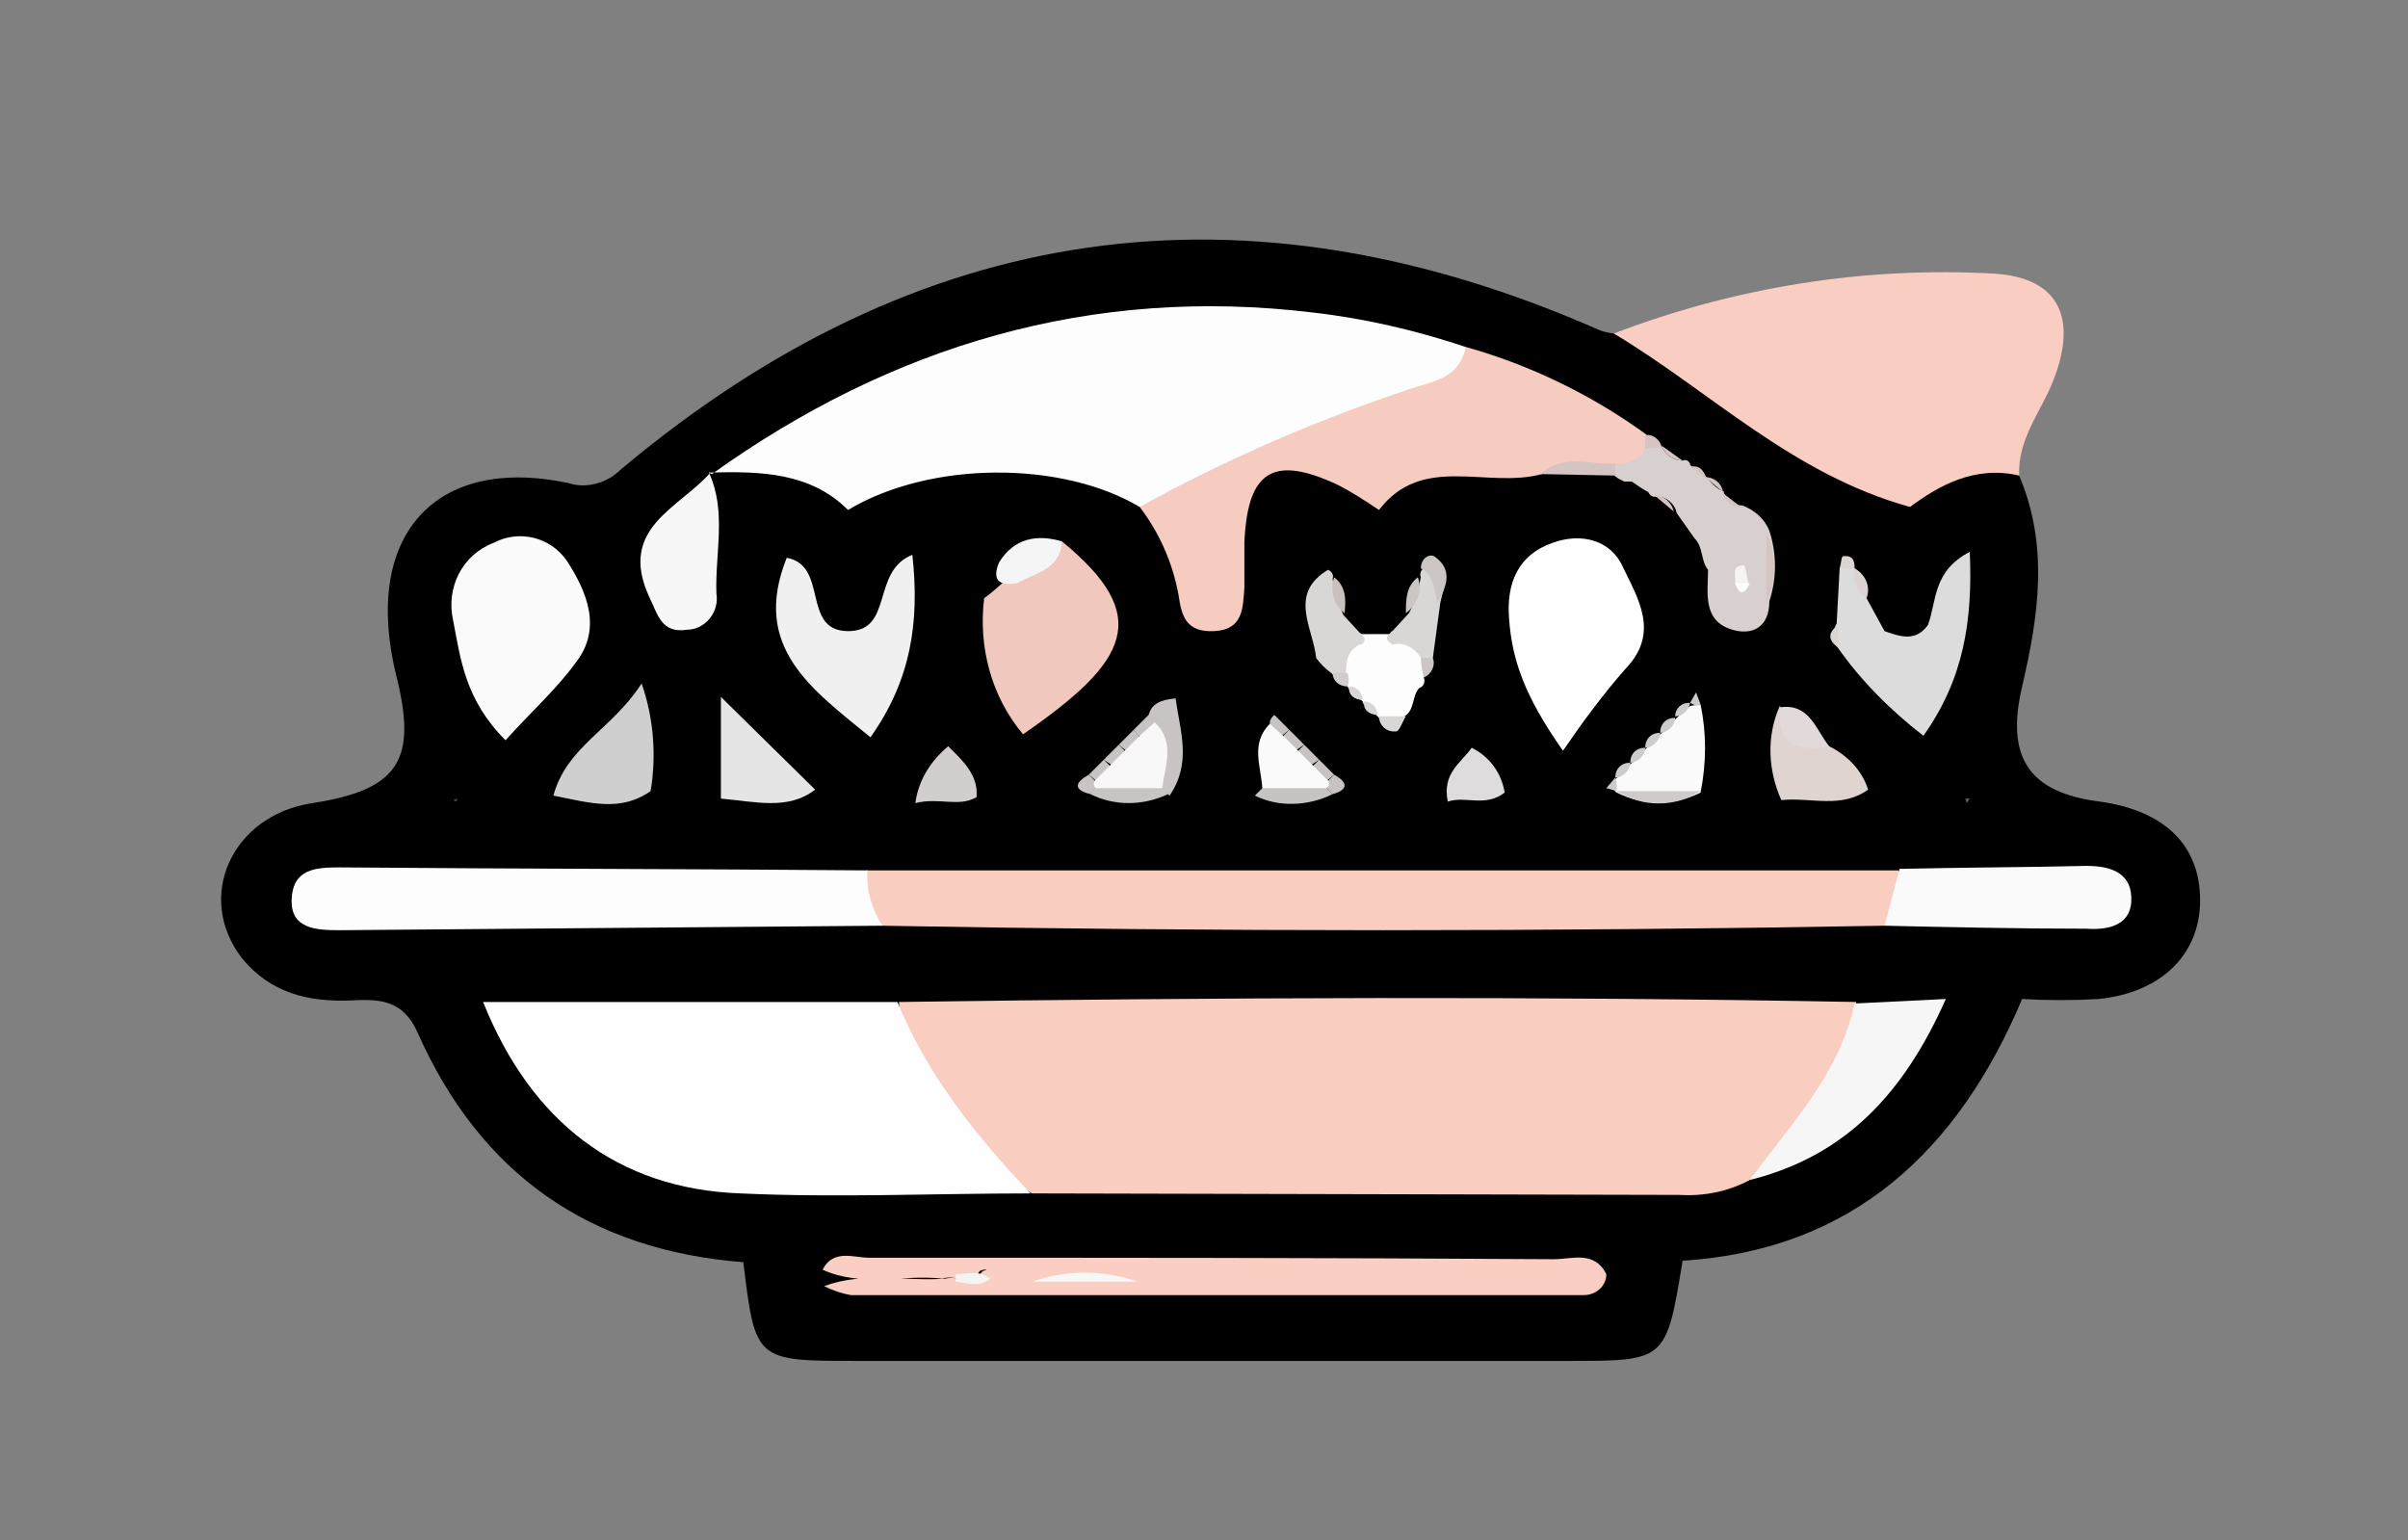 <?xml version="1.0" encoding="utf-8"?>
<!-- Generator: Adobe Illustrator 23.0.1, SVG Export Plug-In . SVG Version: 6.00 Build 0)  -->
<svg version="1.1" id="Layer_1" xmlns="http://www.w3.org/2000/svg" xmlns:xlink="http://www.w3.org/1999/xlink" x="0px" y="0px"
	 viewBox="0 0 161 103" style="enable-background:new 0 0 161 103;" xml:space="preserve">
<rect x="0" y="0" width="161" height="103" fill="#808080" stroke="none"/>
<style type="text/css">
	.st0{display:none;fill:#FEFEFE;}
	.st1{fill:#F9CDC1;}
	.st2{fill:#FACDC1;}
	.st3{fill:#FDFDFD;}
	.st4{fill:#FEFEFE;}
	.st5{fill:#F6CBC0;}
	.st6{fill:#FACEC2;}
	.st7{fill:#FAFAFA;}
	.st8{fill:#F1C8BD;}
	.st9{fill:#F0F0F0;}
	.st10{fill:#FBFAFA;}
	.st11{fill:#F7F6F6;}
	.st12{fill:#DDDCDC;}
	.st13{fill:#D8D0CE;}
	.st14{fill:#F7F7F7;}
	.st15{fill:#E5E5E5;}
	.st16{fill:#CFCFCF;}
	.st17{fill:#E0D4D1;}
	.st18{fill:#DEDCDC;}
	.st19{fill:#D3CECE;}
	.st20{fill:#D9D6D6;}
	.st21{fill:#F6F5F5;}
	.st22{display:none;fill:#CAC0BE;}
	.st23{display:none;fill:#C7C3C3;}
	.st24{fill:#C8C4C4;}
	.st25{fill:#E1DAD9;}
	.st26{fill:#CFCBCB;}
	.st27{fill:#D4C4C2;}
	.st28{fill:#C7C3C3;}
	.st29{fill:#CBC5C4;}
	.st30{display:none;fill:#F0ECEA;}
	.st31{display:none;fill:#DBD4D3;}
	.st32{display:none;fill:#D4C4C2;}
	.st33{fill:#CAC0BE;}
	.st34{display:none;fill:#D9D6D6;}
	.st35{display:none;fill:#CBC5C4;}
	.st36{fill:#DBD4D3;}
	.st37{fill:#D2CCCC;}
	.st38{fill:#504B4D;}
	.st39{fill:#635F61;}
	.st40{fill:#F7F8F5;}
	.st41{fill:#F4F4F4;}
	.st42{fill:#F7F3F2;}
	.st43{fill:#F8F8F8;}
</style>
<title>resting</title>
<ellipse class="st0" cx="80.5" cy="51.5" rx="113.8" ry="72.8"/>
<path d="M135,31.8c2,4.7,1.3,9.4,0.2,14.1s0.4,7.1,5.2,7.7c4.3,0.6,6.7,2.9,6.7,6.6s-2.7,6.2-6.8,6.6c-1.7,0.1-3.4,0.1-5.1,0
	c-4.3,10.2-11.4,16.8-22.7,17.5c-1.1,6.7-1.1,6.7-7.6,6.7H57.3c-6.8,0-6.8,0-7.6-6.6c-10.3-0.8-17.6-5.9-21.8-15.4
	c-1-2.2-2.6-2.2-4.5-2.1c-2.8,0.1-5.3-0.5-7.2-2.8c-3.2-4.1-0.7-9.6,4.7-10.4c5.8-0.9,7-2.9,5.6-8.5C24.2,35.9,29,30.4,38,32.3
	c1.2,0.4,2.6,0,3.5-0.9c19.9-16.7,41.7-19.8,65.5-9.3c0.3,0.1,0.7,0.2,1,0.2c3.7,0.4,6.3,2.8,9.1,4.8c4.4,3.2,8.8,6.1,14.6,4
	C132.9,30.7,134.1,31,135,31.8z"/>
<path class="st1" d="M135,31.8c-3-0.7-5.4,0.7-7.3,2.1c-7.9-2.2-13.3-7.7-19.8-11.6c8.1-3.1,16.8-4.5,25.5-4c4.3,0.3,5.5,3,3.9,7.1
	C136.5,27.5,134.9,29.3,135,31.8z"/>
<path class="st2" d="M117,78.9c-1.5,0.8-3.1,1.1-4.8,1L69,79.8c-5-2.8-8.5-6.8-8.9-12.8c21.3-0.3,42.7-0.4,64,0
	C124.7,72.8,121.1,76,117,78.9z"/>
<path class="st3" d="M47.6,31.7C59.6,23.1,73,19.1,87.8,20.9c3.5,0.4,6.9,1.2,10.2,2.3c0.6,0.6,0.5,1.6-0.1,2.2
	c-0.1,0.1-0.3,0.2-0.5,0.3c-7,3-13.8,6.5-21.2,8.2c-5.2-3.1-14-3.1-19.5,0.2c-2.5-2.5-5.8-2.6-9.3-2.5L47.6,31.7z"/>
<path class="st4" d="M60,67c2,4.9,5.3,9,8.9,12.8c-6.5,0-12.9,0.3-19.4,0C41.3,79.5,35.5,75,32.3,67H60z"/>
<path class="st2" d="M126,61.9c-22.4,0.4-44.7,0.4-67.1,0c-1.6-0.9-2.2-2.1-1-3.7h69C128.3,59.8,127,60.9,126,61.9z"/>
<path class="st5" d="M76.2,33.9C82,30.7,88,28.1,94.3,26c1.5-0.5,3.3-0.7,3.7-2.8c4.3,1.2,8.4,3.2,12,5.8c0.4,0.3,0.5,0.8,0.5,1.3
	c-0.5,1.2-1.5,1.1-2.4,1.1c-1.7,0.1-3.3-0.2-5,0.3c-3.7,1-8-1.4-10.9,2.4c-0.9-0.6-1.8-1.2-2.8-1.7c-4.3-2-6-0.9-6.2,3.9
	c0,1,0,2,0,3c-0.1,1.4-0.1,2.8-2,2.9s-2.2-1-2.4-2.4C78.4,37.6,77.5,35.6,76.2,33.9z"/>
<path class="st3" d="M58,58.2c-0.1,1.3,0.3,2.6,1,3.7l-36.3,0.3c-1.6,0-3.3-0.1-3.2-2.1s1.6-2.1,3.2-2.1
	C34.5,58.1,46.2,58.1,58,58.2z"/>
<path class="st6" d="M55,84.9c0.7-1.4,2.1-0.8,3.1-0.8c15.3,0,30.5,0,45.8,0.1c1.2,0,2.7-0.6,3.5,1c0,0.8-0.7,1.4-1.5,1.4
	c-0.1,0-0.1,0-0.2,0c-16.3,0-32.5,0-48.8,0c-0.6-0.1-1.2-0.3-1.8-0.6c2.7-1,5.4-0.3,8.1-0.5c0.8-0.2,1.8,0.4,2.5-0.5
	c0.6-0.2-0.1-0.1-0.2,0c-0.6,1-1.7,0.2-2.5,0.5C60.4,85.2,57.6,86.1,55,84.9z"/>
<path class="st4" d="M104.5,50.2c-2.6-3.7-3.4-6.1-3.6-8.8c-0.2-2.4,0.6-4.3,2.9-5.1c1.9-0.7,3.9-0.2,4.7,1.6c1,2.1,2.5,4.4,0.2,6.8
	C107.2,46.4,105.8,48.3,104.5,50.2z"/>
<path class="st7" d="M33.8,49.5c-2.7-2.7-3-5.4-3.5-8c-0.5-2.2,0.6-4.4,2.7-5.2c1.7-0.9,3.8-0.4,4.9,1.2c1.3,2,2.4,4.5,0.6,6.8
	C37.2,46.1,35.5,47.6,33.8,49.5z"/>
<path class="st8" d="M71,36.2c6.1,5,4.5,8-2.6,12.9c-2.1-2.5-3-5.8-2.6-9.1c0.7-0.5,1.3-1.1,2-1.7C68.7,37.3,70,37,71,36.2z"/>
<path class="st9" d="M61,37.1c0.5,4.5-0.1,8.4-2.8,12.2c-3.9-3.2-8-6-5.6-12c2.8,0.5,1,4.8,4,4.9C59.8,42.3,58.2,38.2,61,37.1z"/>
<path class="st10" d="M126,61.9l1-3.8c4.2-0.1,8.3-0.1,12.5-0.2c1.7,0,3.1,0.5,3,2.4c-0.1,1.6-1.6,1.9-3,1.8
	C135,62.1,130.5,62,126,61.9z"/>
<path class="st11" d="M117,78.9c2.7-3.7,6-7.1,7-11.8l6.1-0.3C127.3,73.1,123.4,77.3,117,78.9z"/>
<path class="st12" d="M128.9,41.8c0.6-1.6,0.3-3.6,2.8-4.9c0.2,4.6-0.4,8.5-3.1,12.3c-2.2-1.7-4.2-3.7-5.8-6c-0.3-0.5-0.3-1,0-1.5
	L123,38c0.3-0.3,0.7-0.3,1,0c0,0,0,0,0,0l0,0c0.5,0.5,0.4,1.4,0.8,2l1.2,2.2C127.1,42.6,128.1,42.9,128.9,41.8z"/>
<path class="st13" d="M108,31c0.8,0.1,1.6-0.3,2-1c0.3-0.3,0.8-0.3,1.1-0.1l0-0.1c0.2,0.6,0.8,1,1.4,1c0.2-0.1,0.4,0,0.5,0.2
	c0,0,0,0.1,0,0.1l1.1,0.8l0,0c0.3,0.4,0.7,0.8,1.2,1l-0.1-0.1c0.2,0.6,0.7,1,1.3,1c0.8,0.3,1.5,0.9,1.8,1.7c0.5,1.5,0.5,3.2,0,4.7
	c0,1.8-1.2,2.3-2.5,1.9c-2-0.6-1.6-2.5-1.6-4c-0.5-0.6-0.3-1.5-0.9-2.1l-1.2-1.7c-0.1-0.6-0.7-1.1-1.3-1.1c-0.3,0.1-0.5-0.1-0.6-0.3
	c0,0,0,0,0,0c-0.4-0.2-0.8-0.5-1.1-0.7h-0.5l-0.4-0.2c-0.3-0.2-0.5-0.4-0.3-0.5S107.9,31,108,31z"/>
<path class="st14" d="M47.4,31.6c1.2,2.6,0.4,5.4,0.5,8.1c0.2,1.2-0.7,2.3-1.8,2.4c0,0,0,0-0.1,0c-1.8,0.3-2-1-2.6-2.2
	c-2.1-4.6,2-5.9,4.1-8.3L47.4,31.6z"/>
<path class="st15" d="M48.2,46.6l6.3,6.2c-1.8,1.4-4,0.8-6.3,0.6V46.6z"/>
<path class="st16" d="M42.9,45.7c0.8,2.3,1,4.8,0.6,7.2c-2,1.4-4,0.8-6.5,0.3C37.9,49.9,40.9,48.8,42.9,45.7z"/>
<path class="st17" d="M122.3,49.9c1.2,0.6,2.2,1.6,2.6,2.9c-1.8,1.3-3.8,0.5-5.8,0.7c-0.9-2-1-4.3-0.1-6.3
	C119.7,48.6,120.9,49.5,122.3,49.9z"/>
<path class="st10" d="M113.7,47.1c0.4,1.9,0.4,3.9,0,5.9c-1.8,0.9-3.8,0.9-5.6,0l0,0c-0.2-0.1-0.3-0.4-0.3-0.6
	c0.1-0.2,0.1-0.3,0.2-0.3l0,0c0.4-0.3,0.7-0.6,1-1l0,0c0.4-0.3,0.7-0.6,1-1l0,0c0.4-0.3,0.7-0.6,1-1l0,0c0.4-0.3,0.7-0.6,1-1l0,0
	l1-0.9l0,0L113.7,47.1z"/>
<path class="st3" d="M95.2,45.3c0.1,0.3,0,0.6-0.3,0.7c-0.5,0.5-0.3,1.5-1,1.9l0,0c-0.3,0.5-1,0.6-1.5,0.3c-0.1-0.1-0.2-0.2-0.3-0.3
	L92,47.8c-0.4-0.2-0.7-0.5-0.9-0.9L91,46.8c-0.4-0.2-0.7-0.5-0.9-0.9L90,45.8c-0.4-0.3-0.6-0.8-0.6-1.3c0-1.1,0.3-1.9,1.5-2.1
	c0.7,0,1.5,0,2.2,0c1.1-0.1,2,0.1,2.3,1.3C95.4,44.3,95.3,44.8,95.2,45.3z"/>
<path class="st18" d="M100.6,53c-1.3,1-2.6,0.2-3.8,0.6c-0.4-1.9,0.9-2.6,1.6-3.6C99.6,50.6,100.4,51.7,100.6,53z"/>
<path class="st19" d="M61.2,53.7c0.2-1.5,1-2.8,2.2-3.8c1,1,2,1.9,1.9,3.4C64.1,54,62.8,53.3,61.2,53.7z"/>
<path class="st20" d="M90.9,43.1c-0.8,0.4-0.9,1.1-0.9,1.9c-0.2,0.3-0.6,0.3-0.9,0.1c0,0-0.1-0.1-0.1-0.1l0,0c-0.4-0.3-0.7-0.6-1-1
	l0,0c-0.2-2-1.9-4.3,0.8-5.9c0.2,0.1,0.4,0.3,0.3,0.6c0,0,0,0,0,0c0.1,0.8,0.4,1.6,0.7,2.4l1.1,1.2c0.3,0.2,0.4,0.4,0.3,0.6
	S91,43.1,90.9,43.1z"/>
<path class="st0" d="M55,84.9l9,0.3v0.5L55.2,86C54.4,85.8,54.3,85.4,55,84.9z"/>
<path class="st20" d="M95,44c-0.4-0.7-1.2-1.1-1.9-0.9c-0.3-0.2-0.5-0.4-0.3-0.6s0.2-0.3,0.3-0.3l1.1-1.2c0.4-0.7,0.6-1.5,0.8-2.4
	c-0.1-0.2,0-0.5,0.2-0.6c0,0,0,0,0,0c2,0,1.3,1.3,1.1,2.3L95.8,44c-0.1,0.2-0.4,0.3-0.7,0.2C95.1,44.1,95,44.1,95,44z"/>
<path class="st21" d="M71,36.2c-0.1,1.9-1.8,2.1-3,2.8c-1.2,0.2-1.7-0.2-1.2-1.4C67.8,36,69.3,35.7,71,36.2z"/>
<path class="st22" d="M88.9,38c-1.4,1.8-0.6,3.9-0.8,5.9c-1.8-2.2-0.5-4.4-0.1-6.6c0.1-0.1,0.3-0.1,0.4,0
	C88.6,37.5,88.7,37.7,88.9,38z"/>
<path class="st23" d="M83.9,53.1c-1.7-2-0.5-4.1-0.7-6.1c1.2-0.5,1.7,0,2,0.8l-0.1,0.6c0.1,1.3,0,2.6-0.4,3.8
	C84.6,52.6,84.3,52.9,83.9,53.1z"/>
<path class="st24" d="M76.8,47.8c0.2-0.7,0.7-1,1.8-1.1c0.3,2.2,1.1,4.3-0.4,6.5l-0.5-0.4c-0.6-1.2-0.8-2.5-0.7-3.7
	C76.9,48.6,76.9,48.2,76.8,47.8z"/>
<path class="st25" d="M122.3,49.9c-2.1,0.4-3.5-0.1-3.3-2.6C121,47,121.4,48.8,122.3,49.9z"/>
<path class="st26" d="M108.1,52.9h5.6C112,54,109.8,54,108.1,52.9z"/>
<path class="st24" d="M78.1,53.1c-1.7,0.8-3.6,0.8-5.2,0c0.2-0.2,0.3-0.4,0.5-0.6c1.3-0.8,3-0.8,4.3,0.1L78.1,53.1z"/>
<path class="st27" d="M108,31c0,0.3,0,0.5,0,0.8l-5-0.1C104.5,30.3,106.3,31.1,108,31z"/>
<path class="st28" d="M89.1,53.1c-1.6,0.8-3.6,0.9-5.2,0.1l0.5-0.5c1.3-0.8,2.9-0.9,4.2-0.1L89.1,53.1z"/>
<path class="st29" d="M96.1,40.3c-0.2-0.8-0.2-1.8-1.1-2.3c0-0.6,0.5-1,0.9-0.8C97.2,38.1,96.7,39.3,96.1,40.3z"/>
<path class="st27" d="M118.1,40.3v-4.7C118.8,37.1,118.8,38.8,118.1,40.3z"/>
<path class="st30" d="M66.8,37.6L68,39c-0.4,0.8-1.3,1.2-2.2,1C65.6,39.1,66,38.1,66.8,37.6z"/>
<path class="st31" d="M128.9,41.8c-0.8,1.5-1.8,1.5-2.9,0.4L128.9,41.8z"/>
<path class="st32" d="M113.1,36c0.7,0.5,1.1,1.3,0.9,2.1C113.4,37.6,113,36.8,113.1,36z"/>
<path class="st33" d="M89.9,41c-0.7-0.5-1-1.5-0.7-2.4C90,39.2,90,40.1,89.9,41z"/>
<path class="st34" d="M94,47.9c-0.2-0.8,0.2-1.6,1-1.9C95.2,46.8,94.8,47.6,94,47.9z"/>
<path class="st29" d="M94.8,38.6c0.3,0.9,0,1.8-0.8,2.4C94,40.1,94,39.2,94.8,38.6z"/>
<path class="st35" d="M93,42.2v0.9h-2.1c0-0.3,0-0.6,0-0.9L93,42.2z"/>
<path class="st36" d="M124.8,40c-0.6-0.4-1-1.2-0.8-2C124.7,38.4,125.1,39.2,124.8,40z"/>
<path class="st20" d="M92.2,47.9l1.8,0c-0.2,0.3-0.4,0.9-0.6,1C92.7,49,92.2,48.5,92.2,47.9z"/>
<path class="st20" d="M90.2,45.9c0.5,0,0.9,0.4,0.9,0.9c-0.5,0-0.9-0.3-0.9-0.7C90.2,46.1,90.2,46,90.2,45.9z"/>
<path class="st28" d="M85.2,47.8l1,1l-0.5,0.4c-0.5-0.1-0.8-0.5-0.8-0.9C84.9,48.1,85.1,47.9,85.2,47.8z"/>
<path class="st27" d="M108.8,32l1.1,0.7L108.8,32z"/>
<path class="st26" d="M112,48c0,0.5-0.5,1-1,1C111,48.4,111.4,48,112,48z"/>
<path class="st24" d="M74.8,49.8l1-1l0.4,0.5c-0.1,0.4-0.5,0.8-0.9,0.9L74.8,49.8z"/>
<path class="st28" d="M86.2,48.8l1,1l-0.6,0.4c-0.4-0.1-0.8-0.5-0.8-1L86.2,48.8z"/>
<path class="st26" d="M111,49c0,0.5-0.5,1-1,1C110,49.4,110.4,49,111,49z"/>
<path class="st36" d="M124,38h-1c0.1-0.3,0.1-0.7,0.2-0.8C123.9,37.1,124,37.5,124,38z"/>
<path class="st24" d="M73.8,50.8l1-1l0.4,0.4c-0.1,0.5-0.4,0.8-0.8,1L73.8,50.8z"/>
<path class="st28" d="M87.2,49.8l1,1l-0.6,0.4c-0.4-0.1-0.8-0.5-0.8-1L87.2,49.8z"/>
<path class="st36" d="M122.9,41.8c0,0.5,0,1,0,1.5C122.2,42.8,122.2,42.3,122.9,41.8z"/>
<path class="st37" d="M88.1,44l1,1L88.1,44z"/>
<path class="st24" d="M72.8,51.8l1-1l0.4,0.4c0.1,0.5-0.3,1-0.8,1.1L72.8,51.8z"/>
<path class="st28" d="M88.2,50.8l1,1l-0.6,0.5c-0.5-0.1-0.9-0.6-0.8-1.1L88.2,50.8z"/>
<path class="st26" d="M109,51c0,0.5-0.5,1-1,1C108,51.4,108.4,51,109,51z"/>
<path class="st24" d="M72.9,53.1c-1.2-0.3-1-0.8-0.1-1.3c0.1,0.1,0.3,0.3,0.4,0.4l0.1,0.5L72.9,53.1z"/>
<path class="st28" d="M89.2,51.8c0.9,0.5,1,1-0.1,1.3c-0.1-0.1-0.3-0.3-0.4-0.4l0.1-0.5L89.2,51.8z"/>
<path class="st26" d="M108,52c0.1,0.3,0.1,0.6,0.1,0.9l-0.7-0.2L108,52z"/>
<polygon class="st38" points="30.3,53.5 30.6,53.4 30.5,53.6 "/>
<path class="st29" d="M95,44c0.3,0,0.6,0,0.8,0c0.2,0.5-0.1,1.1-0.6,1.3c0,0,0,0,0,0C95.1,44.9,95,44.4,95,44z"/>
<path class="st37" d="M89.1,45h1c0.1,0.3,0.1,0.6,0,0.9C89.5,45.9,89.1,45.5,89.1,45z"/>
<path class="st26" d="M110,50c0,0.5-0.5,1-1,1C109,50.4,109.4,50,110,50z"/>
<path class="st27" d="M111.1,29.9L110,30v-0.9C110.5,29,111,29.4,111.1,29.9z"/>
<path class="st26" d="M113.7,47.1l-0.3,0.1L113,47l0.4-0.7L113.7,47.1z"/>
<path class="st27" d="M112.5,30.8c-0.6,0-1.2-0.4-1.4-1L112.5,30.8z"/>
<path class="st20" d="M91.2,46.9c0.5,0,0.9,0.4,0.9,0.9c-0.5,0-0.9-0.3-0.9-0.7C91.1,47,91.1,47,91.2,46.9z"/>
<path class="st26" d="M113,47c-0.1,0.5-0.5,0.9-1,0.9c0-0.5,0.4-0.9,0.9-0.9C112.9,47,113,47,113,47z"/>
<path class="st27" d="M114.1,32l-1.1-0.8C113.6,31.1,113.9,31.4,114.1,32z"/>
<path class="st27" d="M115.2,32.9l-1.2-1C114.6,31.9,115.1,32.3,115.2,32.9z"/>
<path class="st27" d="M110.6,33.1c0.6,0,1.2,0.5,1.3,1.1L110.6,33.1z"/>
<path class="st24" d="M75.8,48.8l1-1c0.1,0.1,0.2,0.3,0.3,0.5c0,0.5-0.4,0.9-0.9,0.9c0,0-0.1,0-0.1,0L75.8,48.8z"/>
<path class="st27" d="M116.4,33.9c-0.6,0-1.1-0.4-1.3-1L116.4,33.9z"/>
<polygon class="st39" points="131.5,53.7 131.4,53.4 131.7,53.4 "/>
<path class="st40" d="M76.1,85.7h-7.1C71.3,84.9,73.7,84.9,76.1,85.7z"/>
<path class="st41" d="M63.9,85.7c0-0.2,0-0.4,0-0.5c0.8,0,1.6-0.3,2.3,0.3C65.5,86.1,64.7,85.8,63.9,85.7z"/>
<path class="st42" d="M116,39c0.1-0.5-0.3-1.2,0.6-1.2c0.1,0,0.2,0.8,0.3,1.2C116.7,39.3,116.3,39.3,116,39z"/>
<path class="st4" d="M116,39h1C116.6,39.8,116.3,39.8,116,39z"/>
<path class="st10" d="M88.8,52.2c0.1,0.2,0.1,0.3-0.1,0.5h-4.3c-0.1-1.5-0.8-3,0.5-4.3l1,0.9l1,1l1,1L88.8,52.2z"/>
<path class="st43" d="M76.2,49.2l1-0.9c1.4,1.3,0.7,2.9,0.5,4.4h-4.4c-0.2-0.1-0.2-0.3-0.1-0.5l1-1l1-1L76.2,49.2z"/>
</svg>
